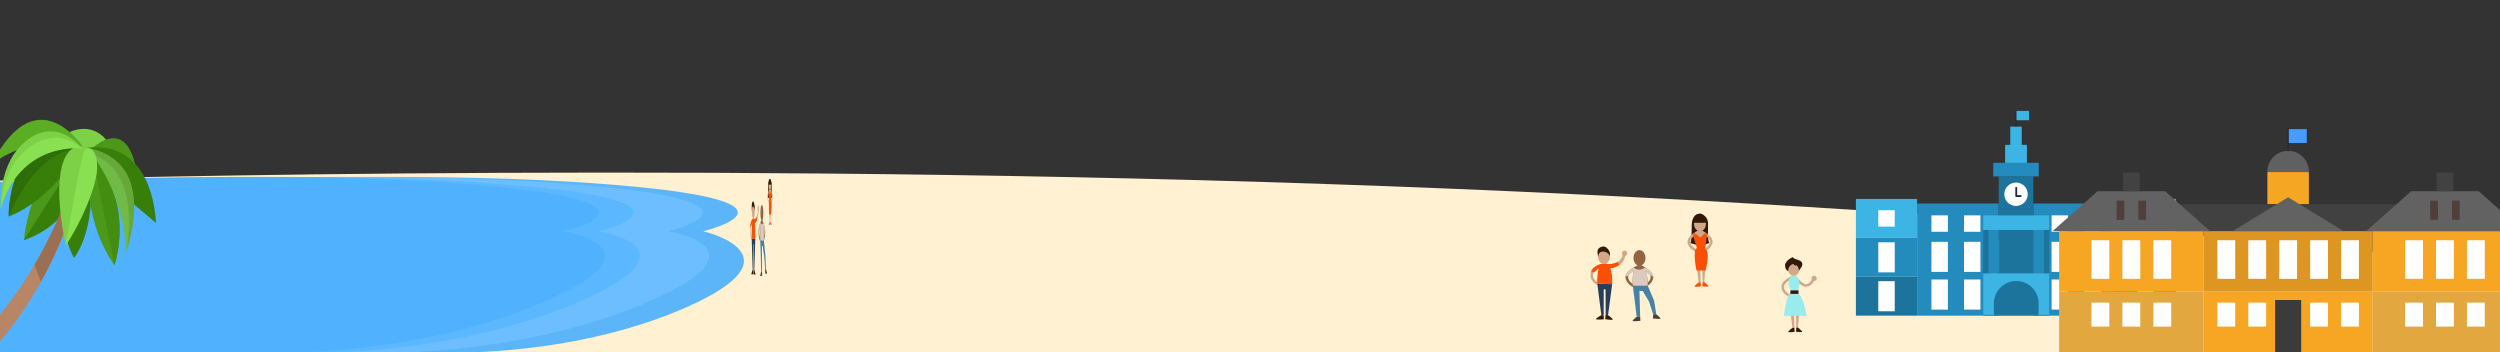 <svg xmlns="http://www.w3.org/2000/svg" xmlns:xlink="http://www.w3.org/1999/xlink" width="1440" height="203" viewBox="0 0 1440 203">
    <rect x="0" y="0" width="1440" height="203" fill="#333333" stroke="none"/>
    <defs>
        <path id="a" d="M.395 14c-.152 0-.264-.019-.264-.073 0-.019.013-.041.042-.069.292-.275.996-.739.996-.739l2.906-6.177c-.103-.346-.407-1.706.26-2.94.025-.046.052-.09.079-.133.02-.031.04-.058.06-.087.008-.013.018-.025.027-.038l.056-.072c.01-.013.022-.025.032-.039.017-.017.034-.037.05-.055l.031-.033c.023-.022.046-.045.07-.066a1.81 1.81 0 0 1 .084-.074l.03-.024a1.58 1.58 0 0 1 .074-.054l.035-.025c.02-.014.04-.026.062-.039a.396.396 0 0 1 .042-.024.768.768 0 0 1 .06-.034c.012-.005.024-.013.036-.019l.079-.037a1.347 1.347 0 0 1 .207-.076l.035-.01c.022-.006.044-.013.067-.018.011-.004.023-.006.034-.009l.073-.015.033-.005c.027-.004.054-.008.081-.014.01 0 .019 0 .028-.002.022-.002.043-.006.065-.007l.029-.002c.027-.002.054-.004.08-.004.01-.002.02-.002.03-.002H6.09c.027 0 .053 0 .079.002l.026.002a.94.94 0 0 1 .076.004l.02.001a.635.635 0 0 1 .084.01h.008c.268.039.479.105.576.139a.488.488 0 0 1 .113.025c-.146-.566 0-1.425.394-2.131.302-.54.673-.826.995-.826.209 0 .397.12.533.369.137.25.204.576.207.924v.043a3.021 3.021 0 0 1-.432 1.539c-.37.586-.868.829-1.247.674.038.131.058.272.063.422.183.756.526 2.353.014 3.123-.414.623-1.11.756-1.574.794l-.797 2.853-1.135 2.07.034.004s.157.385.151.574c-.005.183-1.065-.023-1.065-.023l.46-.614.804-2.129.36-2.276-.415-.272-2.779 4.875-.416.755S.72 14 .395 14zm7.032-7.394c.057-.342.025-.779-.04-1.209a3.832 3.832 0 0 1-.049.148l-.028.08-.013.037c-.01.03-.021.058-.032.086l-.01.028-.044.111a13.632 13.632 0 0 0-.046.111l-.014.036-.035.079-.014.032a3.236 3.236 0 0 1-.048.109l-.05.108c-.005.008-.009.018-.013.027-.013.025-.026.053-.038.08-.006.01-.01.022-.016.031a4.33 4.33 0 0 1-.04.083l-.01.021-.053.103a5.078 5.078 0 0 1-.052.1l-.014.027a2.089 2.089 0 0 0-.053.098c-.016.031-.032.062-.05.091v.003a4.498 4.498 0 0 0-.053.093l-.01.018a3.157 3.157 0 0 1-.04.071c-.005.009-.01.016-.013.024l-.04.069a.08.08 0 0 0-.01.016l-.094.16a.09.09 0 0 1-.01.017l-.035.059-.003.004c.33-.059.702-.197.93-.552a.984.984 0 0 0 .127-.329l.012-.062v-.008zm-3.02-.352c.323-.627 1.013-1.893 1.692-2.621h-.172c-.117.006-.235.02-.352.044l-.01.003a.697.697 0 0 0-.075.019l-.016.003a6.07 6.07 0 0 0-.088.028l-.064.021a.099.099 0 0 1-.02.009l-.061.026a.065.065 0 0 0-.022.009l-.058.03-.021.009-.057.034a2.782 2.782 0 0 0-.075.047l-.019.014-.054.042-.015.012c-.02.015-.038.033-.056.049l-.01.009c-.021.022-.042.041-.061.063-.06.066-.114.139-.159.223l-.227 1.927z"/>
        <path id="c" d="M0 13.345V.907h1.803v12.438H0z"/>
        <path id="e" d="M11.1 5.924c0 .202-.072.38-.202.459-.13.081-.287.047-.412-.071-.382.248-.793.401-1.198.316a3.016 3.016 0 0 1-.38-.098l-.025-.008-.069-.025c-.01-.003-.019-.005-.028-.009a2.087 2.087 0 0 0-.069-.025l-.024-.011a2.824 2.824 0 0 1-.218-.093c-.01-.005-.021-.009-.031-.015a.669.669 0 0 1-.056-.027.263.263 0 0 1-.04-.02l-.05-.025-.043-.024a1.052 1.052 0 0 1-.046-.026l-.05-.029-.037-.022a1.4 1.4 0 0 1-.081-.052L8.01 6.1l-.053-.037-.031-.023a2.823 2.823 0 0 1-.078-.059l-.049-.04-.024-.02a1.643 1.643 0 0 1-.068-.062c-.03-.031-.06-.061-.09-.089l-.007-.008a5.278 5.278 0 0 1-.08-.087c-.368 1.343-1.48 2.82-1.48 2.82l-3.857 4.738.018.004s.24.486.224.713c-.003.055-.073.075-.175.075-.305 0-.897-.181-.897-.181l.491-.683.01.001 2.793-4.435-.23-.177-2.845 4.576-.427.714s-1.094.045-1.094-.128c0-.019.013-.04.043-.065.295-.238 1.157-.588 1.157-.588L4.1 7.185c-.095-.336-.392-1.727.287-2.904.569-.985 1.275-1.166 1.828-1.055.12.028.232.068.335.116l.01.004a.883.883 0 0 1 .053.026c.004.001.007.004.01.006l.052.028h.001c.054.031.103.061.15.092l.011.009.037.026.014.01.033.026.011.009c.037.03.07.059.099.086l.002.002.024.025.005.004.03.009c-.183-.572-.04-1.458.377-2.162.11-.374.387-.923.526-1.118.136-.189.285-.27.436-.27.166 0 .335.1.49.26.353.378.428.822.411 1.495-.015.755-.152 1.112-.424 1.54-.04.076-.083.15-.13.218-.363.531-.84.738-1.215.592a1.5 1.5 0 0 1 .07.284c.23.351.736 1.019 1.376 1.27.108.046.218.083.331.103.319.069.631.014.935-.157.005-.194.078-.375.206-.465l.562.319c.039.103.057.21.057.311zm-6.664.599c.33-.588 1.037-1.778 1.727-2.432-.339-.037-.714-.015-1.022.131a1.094 1.094 0 0 0-.457.408l-.248 1.893z"/>
        <path id="g" d="M.035 9.374c0-.01.01-.025.03-.042.21-.165.741-.434.741-.434l.62-1.427-.075-.025s.508-1.614 1.069-2.363l.034-.085c-.127-.287-.467-1.264-.075-2.014.187-.357.532-.47.88-.46.214-.369.406-.726.461-.832.157-.299.31-.596.494-.832.144-.181.35-.31.562-.31.209 0 .425.125.599.448.206.187.363.874.407 1.31.057.52.003.848-.147 1.145-.087.17-.434.605-.72 1.053.12.47.179.932.017 1.168-.251.363-.81.299-1.16.238-.048.35-.337.915-1.392 1.885l-.047-.017-.857 1.165.016.002s.2.265.23.395c.03.124-.742.014-.742.014l.292-.43.009.001.716-1.26-.218-.075-.739 1.327-.236.45s-.327.046-.555.05H.198c-.095-.002-.163-.014-.163-.045zM4.665 5.4c.071-.11.074-.304.037-.533-.133.249-.214.47-.178.61a2.05 2.05 0 0 0-.464-.258l-.313.35-.004-.003.001.005c.282.054.735.112.92-.171zm-1.766-.625l.117-.508c-.144-.249-.277-.513-.463-.754.081-.025.234-.23.404-.493a.533.533 0 0 0-.318.25c-.27.502-.02 1.27.089 1.53a.286.286 0 0 1 .17-.025z"/>
        <path id="i" d="M0 118.387h184.445V.175H0z"/>
        <path id="k" d="M.2 15.935c0-.02.059-.045.192-.077 1.18-.277 4.046-.745 4.046-.745l4.508-2.402-3.789-.305s6.62-2.765 11.094-3.846c-.519-.47-1.408-1.723 1.006-2.853 2.652-1.239 8.635-1.009 10.393-.874-.548-.376-.507-.912.076-1.459a.289.289 0 0 1 .039-.051l.006.008a1.85 1.85 0 0 1 .124-.105.627.627 0 0 0-.13.097c-.854-.833.899-1.689 2.218-2.224-.004.068-.038.123-.035.19.688-.224 1.58-.305 2.526-.305 1.26 0 2.616.143 3.719.279-.695.914 2.419 1.966 1.522 2.88-.659.666-2.48.648-4.124.764-1.308.377-2.844.531-4.099.426-.057.109-.12.247-.176.402.093.2.033.413-.159.63-.095.79.169 1.677 1.532 1.96 1.341.284 3.119.199 4.451.076.051-.086.172-.168.364-.237.589-.208 1.608-.201 2.28.014.363.117.553.266.561.408v.018c-.006.115-.132.224-.383.306-.572.189-1.593.183-2.278-.014h-.003c-1.672.147-4.013.254-5.938-.126-1.37-.267-1.978-.831-2.197-1.441-.889.366-2.065.725-3.438 1.048l-.142.036.189.043-1.373.569c.228.296.363 1.368-5.224 4.378l-4.262-.342-5.633 2.097.078.001s.633.464.599.702c-.029.23-3.581.034-3.581.034l1.924-.757h.045l4.957-2.207-1.043-.084-5.084 2.291-1.66.777s-1.733.083-2.827.085H.998C.532 16 .2 15.982.2 15.935zM28.633 5.21c.068.029.133.06.19.09l.661.032-.851-.122zm-8.199 2.334c.443-.87 1.69-1.681 3.169-2.195-1.985.034-4.087.223-5.103.685-1.754.805-.965 1.834-.556 2.207.273-.035.53-.058.762-.068l1.402-.627.284.063.042-.065z"/>
        <path id="m" d="M0 12.681V.174h7.304v12.507H0z"/>
        <path id="o" d="M0 43.39h42.345V0H0z"/>
        <path id="q" d="M.167 14.93c0-.018.046-.04.147-.068 1.006-.263 3.557-.691 3.557-.691l2.974-2.272-.36-.041s2.44-2.57 5.129-3.763l.166-.135c-.61-.457-2.244-2.014-.36-3.208.898-.568 2.551-.749 4.219-.732a61.129 61.129 0 0 0 2.219-1.326c.751-.475 1.482-.948 2.37-1.324.693-.29 1.675-.494 2.695-.494 1.004 0 2.044.199 2.876.713.988.298 1.745 1.393 1.955 2.086.274.828.016 1.351-.708 1.824-.417.271-2.08.963-3.453 1.677.571.75.858 1.484.079 1.86-1.203.578-3.887.476-5.563.379-.233.559-1.622 1.458-6.684 3.002l-.228-.027-4.112 1.855.078.004s.955.422 1.099.629c.146.198-3.557.023-3.557.023l1.399-.685.044.001 3.437-2.008-1.044-.118-3.548 2.114-1.135.716s-1.57.073-2.662.079H.95c-.457-.003-.782-.022-.782-.07zM22.388 8.6c.347-.175.357-.484.183-.849-.639.396-1.028.75-.855.972-.733-.191-1.478-.302-2.227-.412l-1.504.559-.021-.006a.023.023 0 0 0 .009.008c1.35.087 3.525.179 4.415-.272zm-8.474-.996l.563-.808c-.693-.397-1.328-.817-2.221-1.202.389-.039 1.122-.365 1.936-.785-.654.071-1.196.198-1.523.399-1.302.799-.095 2.021.423 2.437.278-.042.554-.057.822-.041z"/>
        <path id="s" d="M1.636 14C1.005 14 .54 13.98.54 13.927c0-.019.054-.041.173-.069 1.209-.275 4.123-.739 4.123-.739l12.027-6.177c-.43-.346-1.684-1.706 1.075-2.94.103-.046.213-.09.326-.133.079-.031.162-.058.246-.087l.113-.038.231-.072c.045-.013.091-.025.135-.039.07-.017.138-.037.208-.055l.128-.033c.094-.022.189-.045.285-.066.043-.01.087-.02.132-.027l.215-.047.129-.024c.101-.019.202-.037.304-.054l.145-.025c.084-.014.17-.026.256-.039.057-.009.115-.017.174-.024.082-.012.166-.024.251-.034.049-.005.098-.013.147-.019l.326-.037a10.938 10.938 0 0 1 .385-.036l.136-.013c.112-.01.226-.019.337-.027l.143-.01.277-.018c.047-.004.095-.006.143-.009l.3-.015.137-.005c.111-.004.225-.008.338-.014.037 0 .076 0 .113-.002.091-.002.181-.006.272-.007l.117-.002c.113-.002.224-.004.334-.004.039-.002.08-.002.119-.002H25.199c.111 0 .22 0 .327.002l.11.002a16.027 16.027 0 0 1 .65.013c.032 0 .063 0 .094.002h.034c1.107.039 1.98.105 2.381.139.158.004.316.012.467.025-.601-.566 0-1.425 1.633-2.131 1.248-.54 2.782-.826 4.117-.826.863 0 1.642.12 2.206.369.566.25.844.576.855.924v.043c-.016.525-.634 1.097-1.787 1.539-1.53.586-3.594.829-5.162.674.158.131.241.272.264.422.756.756 2.173 2.353.057 3.123-1.715.623-4.596.756-6.516.794l-3.294 2.853-4.698 2.07.142.004s.647.385.623.574c-.019.183-4.406-.023-4.406-.023l1.899-.614h.003l3.328-2.129 1.491-2.276-1.721-.272L6.8 13.161l-1.724.755S2.978 14 1.636 14zm29.096-7.394c.236-.342.104-.779-.164-1.209h-.002a3.792 3.792 0 0 1-.202.148c-.038.028-.076.053-.116.08l-.055.037c-.043.03-.086.058-.131.086l-.043.028a28.745 28.745 0 0 1-.218.134l-.153.088-.059.036-.143.079a5.707 5.707 0 0 1-.248.133.023.023 0 0 1-.009.008l-.208.108c-.018.008-.035.018-.053.027-.053.025-.106.053-.159.08-.022.01-.041.022-.063.031a8.92 8.92 0 0 1-.17.083l-.041.021-.218.103a11.27 11.27 0 0 1-.214.1l-.057.027c-.055.024-.11.049-.164.075a.936.936 0 0 0-.056.023c-.068.031-.134.062-.203.091l-.006.003-.216.093-.041.018a8.462 8.462 0 0 1-.168.071l-.054.024-.164.069c-.014.004-.026.01-.038.016l-.393.16a.275.275 0 0 1-.043.017l-.144.059a.028.028 0 0 0-.012.004c1.363-.059 2.904-.197 3.85-.552.243-.091.412-.203.523-.329.019-.019.034-.041.05-.062l.005-.008zm-12.498-.352c1.338-.627 4.195-1.893 7.005-2.621h-.716c-.482.006-.971.02-1.454.044l-.04.003c-.104.005-.209.011-.313.019l-.064.003a91.634 91.634 0 0 0-.364.028l-.265.021c-.03.004-.057.007-.086.009l-.252.026a80.555 80.555 0 0 0-.33.039l-.086.009-.237.034a29.201 29.201 0 0 0-.31.047l-.076.014-.227.042-.062.012c-.078.015-.156.033-.231.049-.015.004-.029.005-.043.009-.086.022-.17.041-.25.063a4.386 4.386 0 0 0-.658.223l-.941 1.927z"/>
        <path id="u" d="M0 13.345V.907h7.462v12.438H0z"/>
        <path id="w" d="M45.93 5.924c0 .202-.298.38-.834.459a4.905 4.905 0 0 1-1.707-.071c-1.58.248-3.28.401-4.957.316a47.127 47.127 0 0 1-1.574-.098l-.102-.008-.284-.025c-.039-.003-.078-.005-.115-.009l-.285-.025-.099-.011a38.25 38.25 0 0 1-.904-.093c-.044-.005-.088-.009-.13-.015a8.5 8.5 0 0 1-.23-.027 3.25 3.25 0 0 1-.162-.02l-.21-.025-.18-.024a12.121 12.121 0 0 1-.188-.026l-.21-.029-.152-.022a14.792 14.792 0 0 1-.335-.052l-.124-.019-.219-.037-.129-.023-.201-.036a8.129 8.129 0 0 0-.119-.023l-.204-.04-.098-.02c-.097-.02-.19-.041-.281-.062-.128-.031-.25-.061-.372-.089l-.032-.008a31.239 31.239 0 0 1-.333-.087c-1.521 1.343-6.125 2.82-6.125 2.82L9.079 13.233l.073.004s.994.486.929.713c-.015.055-.304.075-.727.075-1.258 0-3.708-.181-3.708-.181l2.031-.683.043.001 11.556-4.435-.953-.177L6.55 13.126l-1.768.714s-4.524.045-4.524-.128c0-.019.054-.04.176-.065 1.222-.238 4.788-.588 4.788-.588l11.743-5.874c-.394-.336-1.623-1.727 1.187-2.904 2.354-.985 5.275-1.166 7.564-1.055h.004c.494.028.959.068 1.384.116l.039.004.22.026c.016.001.031.004.046.006l.212.028h.005c.221.031.427.061.616.092l.05.009.151.026.058.01.138.026.045.009c.154.03.293.059.409.086l.01.002.098.025.02.004.123.009c-.757-.572-.165-1.458 1.562-2.162.458-.374 1.603-.923 2.178-1.118a5.682 5.682 0 0 1 1.801-.27c.69 0 1.388.1 2.03.26 1.461.378 1.769.822 1.7 1.495-.06.755-.627 1.112-1.756 1.54a5.94 5.94 0 0 1-.54.218c-1.499.531-3.475.738-5.023.592.133.09.228.186.288.284.949.351 3.046 1.019 5.696 1.27.444.046.899.083 1.369.103 1.319.069 2.611.014 3.868-.157.02-.194.323-.375.851-.465l2.329.319c.158.103.233.21.233.311zm-27.574.599c1.368-.588 4.291-1.778 7.148-2.432-1.403-.037-2.958-.015-4.232.131-.765.092-1.428.225-1.89.408l-1.026 1.893z"/>
        <path id="y" d="M42.941.183v43.855H.251V.183h42.69z"/>
    </defs>
    <g fill="none" fill-rule="evenodd">
        <path fill="#FFF1D1" d="M0 104s364.694-11.59 765.23 2.04C1165.769 119.667 1440 153 1440 153v50H0v-99z"/>
        <g transform="translate(437.8 145.042)">
            <mask id="b" fill="#fff">
                <use xlink:href="#a"/>
            </mask>
            <path d="M7.427 6.606l-.001.008-.012.062a.984.984 0 0 1-.127.329c-.228.355-.6.493-.93.552 0-.002.002-.004.003-.004l.034-.059a.09.09 0 0 0 .01-.017l.096-.16a.08.08 0 0 1 .01-.016l.039-.069.013-.024.04-.071.01-.018.052-.093.002-.003c.017-.029.033-.06.049-.091a2.089 2.089 0 0 1 .053-.098l.014-.027a5.078 5.078 0 0 0 .052-.1l.052-.103.01-.021a4.33 4.33 0 0 0 .041-.083c.006-.009.01-.021.016-.031.012-.027.025-.055.038-.08.004-.009.008-.019.013-.027l.05-.108a3.236 3.236 0 0 0 .062-.141l.035-.079.014-.036a13.632 13.632 0 0 1 .046-.111l.044-.111.01-.028.032-.086.013-.037.028-.08a3.832 3.832 0 0 0 .049-.148c.065.43.097.867.04 1.209m-3.02-.352c-.083-.47-.133-1.275.227-1.927.045-.084.099-.157.159-.223l.06-.063.01-.009c.019-.016.038-.034.057-.049l.015-.012.054-.042.019-.014a2.782 2.782 0 0 1 .075-.047l.057-.034c.007-.002.014-.006.02-.009l.06-.03a.065.065 0 0 1 .02-.009l.061-.026a.099.099 0 0 0 .021-.009l.064-.021a6.07 6.07 0 0 1 .088-.028l.016-.003a.697.697 0 0 1 .075-.019l.01-.003c.117-.024.235-.038.351-.044H6.1c-.679.728-1.37 1.994-1.692 2.621M8.994.58c-.347-.634-1.031-.431-1.528.457-.394.706-.54 1.565-.394 2.131a.488.488 0 0 0-.113-.025 3.177 3.177 0 0 0-.576-.139h-.008c-.007-.002-.015-.002-.023-.002a.635.635 0 0 0-.061-.008l-.02-.001a.94.94 0 0 0-.076-.004l-.026-.002c-.026-.002-.052-.002-.08-.002H6.004c-.01 0-.02 0-.029.002-.026 0-.053.002-.08.004l-.029.002c-.022.001-.043.005-.065.007-.01.002-.019.002-.028.002-.027.006-.054.01-.081.014l-.033.005-.073.015c-.011.003-.023.005-.034.009-.023.005-.045.012-.067.018l-.035.01a1.347 1.347 0 0 0-.114.04.762.762 0 0 0-.093.036l-.079.037c-.012.006-.024.014-.036.019a.768.768 0 0 0-.06.034.396.396 0 0 0-.042.024c-.021.013-.042.025-.062.039l-.035.025a1.58 1.58 0 0 0-.074.054l-.03.024a1.81 1.81 0 0 0-.053.047.224.224 0 0 0-.032.027l-.069.066-.03.033-.05.055-.033.039a7.244 7.244 0 0 0-.056.072l-.028.038c-.02.029-.04.056-.059.087a2.208 2.208 0 0 0-.079.133c-.667 1.234-.363 2.594-.26 2.94L1.17 13.119s-.704.464-.996.739c-.294.281 1.054.058 1.054.058l.416-.755 2.779-4.875.415.272-.36 2.276-.804 2.129-.46.614s1.06.206 1.065.023c.006-.189-.15-.574-.15-.574l-.035-.004 1.135-2.07.797-2.853c.464-.038 1.16-.171 1.574-.794.512-.77.17-2.367-.014-3.123a1.735 1.735 0 0 0-.063-.422c.379.155.877-.088 1.247-.674.472-.748.573-1.869.225-2.506" mask="url(#b)"/>
        </g>
        <path fill="#936444" d="M439.14 127l-.148 1.354c.387.715 1.395 3.06 1.407 5.28.014 2.657-.886 4.457-.895 4.474l.155 1.342c.046-.09 1.12-2.228 1.1-5.849-.018-3.549-1.456-6.3-1.62-6.602M438.85 118.059c-.46 0-.834 2.024-.834 4.52 0 2.499.373 4.524.835 4.524.46 0 .834-2.025.834-4.523 0-2.497-.374-4.521-.834-4.521"/>
        <path fill="#936444" d="M438.867 126.607c-1.216-.05-.945 11.89-.945 11.89h2.072s.09-11.837-1.127-11.89"/>
        <path fill="#4781A5" d="M439.994 138.496h-2.072l.541 17.964h.482l-.103-14.852h.464l.889 6.221.573 7.428.43.14-.308-8.132z"/>
        <path fill="#936444" d="M438.675 128.355l-.148-1.355c-.164.3-1.601 3.052-1.62 6.6-.02 3.622 1.055 5.76 1.1 5.85l.156-1.341c-.01-.018-.91-1.817-.895-4.475.012-2.22 1.02-4.564 1.407-5.28"/>
        <path fill="#4C423C" d="M438.463 156.46s-.43 1.414-.567 2.191c-.138.778 1.083.142 1.083.142l-.034-2.333h-.482zM441.223 155.115h-.467l-.032 2.334s1.182.638 1.049-.142c-.133-.777-.55-2.192-.55-2.192"/>
        <path fill="#DBCBBF" d="M439.627 128.055c-.22.804-.507 1.257-.802 1.257-.293 0-.577-.444-.796-1.233-.45 1.11-1.046 2.97-1.115 5.167.122-.17.25-.256.384-.26.102-1.195.445-2.377.78-3.276-.275 3.523-.156 8.786-.156 8.786h2.072s.037-4.86-.257-8.366c.252.739.487 1.619.597 2.52.15.13.293.376.422.724-.051-2.27-.668-4.19-1.129-5.32"/>
        <g transform="translate(432 125.042)">
            <mask id="d" fill="#fff">
                <use xlink:href="#c"/>
            </mask>
            <path fill="#D1A988" d="M1.803 2.288L1.666.908C1.309 1.047.044 2.665 0 7.333c-.033 3.636 1.01 5.915 1.055 6.011l.165-1.328C1.21 12 .327 10.08.36 7.412c.028-2.228 1.05-4.455 1.442-5.125" mask="url(#d)"/>
        </g>
        <path fill="#D1A988" d="M436.027 124.2c-.71 2.563-1.82 1.835-1.83 1.827l-.066 2.335c.028.02.389.26.847.027.404-.206.937-1.198 1.33-2.61.358-1.294.538-3.513.633-5.758l-.375.192c-.09 1.678-.27 3.016-.539 3.987"/>
        <path fill="#D1A988" d="M436.87 118.367c-.192-.203-.39.345-.444 1.226-.054.88.058 1.76.25 1.965.192.205.39-.343.445-1.225.053-.88-.059-1.76-.25-1.966"/>
        <path fill="#263E59" d="M433.54 155.54l.327.041.005-14.924.258.032.01 14.997.326.183.579-18.192-2.067-.258z"/>
        <path fill="#331A08" d="M433.54 155.54s-.593 1.348-.736 2.111c-.143.764 1.08.278 1.08.278l-.017-2.348-.326-.04zM434.492 155.588l-.362-.045-.05 2.338s1.175.788 1.047-.01c-.127-.798-.635-2.283-.635-2.283"/>
        <path fill="#F95006" d="M436.088 126.486l-.306-1.56c-.506 1.23-1.112 1.254-1.407 1.175-.105-.297-.227-.477-.367-.501-.135-.022-.253.109-.356.358-.31.142-1.213 1.295-1.536 4.316.142.102.281.307.411.619.162-.848.419-1.637.671-2.273-.3 3.502-.22 8.8-.22 8.8l2.067.257s.083-5.641-.262-9.213a.968.968 0 0 0 .195-.074c.332-.17.752-.872 1.11-1.904"/>
        <path fill="#D1A988" d="M433.95 117.001c-.459-.058-.846 1.93-.864 4.437-.019 2.507.339 4.586.799 4.644.46.057.846-1.929.865-4.436.018-2.508-.34-4.587-.8-4.645"/>
        <path fill="#331A08" d="M433.117 121.871l.052.11a1.165 1.165 0 0 1-.051-.16l-.001.05M433.596 116.149c-.298.34-.546 1.113-.584 2.405-.02.717.013 2.559.105 3.267-.024-4.444 1.45-3.237 1.623-.05.016-1.972-.002-3.047-.334-4.506-.243-1.072-.453-1.524-.81-1.116"/>
        <g transform="translate(507.883 133)">
            <mask id="f" fill="#fff">
                <use xlink:href="#e"/>
            </mask>
            <path d="M4.436 6.523c-.078-.475-.12-1.281.248-1.893.112-.183.272-.316.457-.408.308-.146.683-.168 1.022-.131-.69.654-1.396 1.844-1.727 2.432m6.607-.91c-.112-.313-.364-.456-.562-.319-.128.09-.201.271-.206.465a1.297 1.297 0 0 1-.935.157 1.504 1.504 0 0 1-.33-.103c-.641-.251-1.148-.919-1.377-1.27a1.5 1.5 0 0 0-.07-.284c.374.146.852-.061 1.214-.592.048-.068.09-.142.13-.218.273-.428.41-.785.425-1.54.017-.673-.058-1.117-.41-1.495-.296-.306-.641-.387-.927.01a4.977 4.977 0 0 0-.526 1.118c-.417.704-.56 1.59-.378 2.162l-.03-.009c0-.002-.003-.003-.004-.004a2.084 2.084 0 0 0-.024-.025l-.002-.002a1.517 1.517 0 0 0-.099-.086l-.01-.009-.034-.026-.014-.01a1.253 1.253 0 0 1-.037-.026l-.012-.009a2.51 2.51 0 0 0-.149-.092l-.052-.028c-.004-.002-.007-.005-.011-.006a.883.883 0 0 0-.053-.026l-.01-.004a1.719 1.719 0 0 0-.334-.116h-.001c-.553-.111-1.26.07-1.828 1.055-.68 1.177-.382 2.568-.287 2.904l-2.838 5.874s-.862.35-1.157.588c-.297.248 1.05.193 1.05.193l.428-.714L4.428 8.55l.23.177-2.792 4.435-.01-.001-.492.683s1.058.324 1.072.106c.016-.227-.224-.713-.224-.713l-.018-.004L6.05 8.495s1.113-1.477 1.48-2.82l.08.087.009.008.09.089c.021.021.044.042.067.062l.024.02.05.04.028.023.049.036.03.023.054.037.03.019a1.4 1.4 0 0 0 .08.052l.037.022.051.029.046.026.043.024.05.025a.263.263 0 0 0 .04.02c.018.01.037.019.056.027.01.006.02.01.031.015.071.034.144.065.218.093l.024.011.07.025c.008.004.018.006.027.009l.069.025.024.008c.127.041.255.075.38.098.406.085.817-.068 1.199-.316.125.118.281.152.412.071.195-.118.26-.462.145-.77" mask="url(#f)"/>
        </g>
        <g>
            <g transform="translate(442.833 120.084)">
                <mask id="h" fill="#fff">
                    <use xlink:href="#g"/>
                </mask>
                <path d="M4.664 5.4c-.185.283-.638.225-.92.17a.015.015 0 0 1-.002-.004l.005.004.313-.351c.156.069.311.138.464.258-.036-.14.045-.361.178-.61.037.23.034.423-.038.533zM2.9 4.775a.286.286 0 0 0-.171.025c-.108-.26-.36-1.028-.089-1.53a.533.533 0 0 1 .318-.25c-.17.263-.323.468-.404.493.186.241.319.505.463.754l-.117.508zM5.375.998C5.025.348 4.5.5 4.215.86c-.186.236-.338.533-.495.832-.055.106-.247.463-.462.832-.347-.01-.692.103-.879.46-.392.75-.052 1.727.075 2.014l-.034.085c-.56.749-1.069 2.363-1.069 2.363l.075.025-.62 1.427s-.531.269-.74.434c-.211.17.738.037.738.037l.236-.45.74-1.327.217.074-.716 1.261h-.01l-.29.43s.77.11.74-.015c-.03-.13-.229-.395-.229-.395l-.016-.002.857-1.165.047.017c1.055-.97 1.344-1.534 1.393-1.885.349.06.908.125 1.159-.238.162-.236.102-.697-.017-1.168.286-.448.633-.883.72-1.053.15-.297.204-.626.147-1.145-.044-.436-.201-1.123-.407-1.31z" mask="url(#h)"/>
            </g>
            <path fill="#331A08" d="M444.467 106.41c-.03-1.001-.128-1.75-.366-2.46-.192-.577-.545-1.177-.742-.864-.457.024-.75 1.62-.815 2.856-.042.793-.04 1.6-.04 2.416 0 .652-.013 4.83-.163 5.367.468.193.815.929 1.31.876.382-.04.636-.758.989-.93-.289-.766-.142-6.185-.173-7.26"/>
            <path fill="#D1A988" d="M443.498 103.768c-.397 0-.72 1.272-.72 2.84 0 1.568.323 2.839.72 2.839.397 0 .72-1.271.72-2.84 0-1.567-.323-2.839-.72-2.839"/>
            <path fill="#D1A988" d="M444.039 114.336c.29-2.597.129-5.18-.526-5.2-.694-.02-.853 2.869-.364 5.2.202.962-.274 2.265-.274 2.265h1.43s-.405-1.018-.266-2.265M443.342 127.88h.238l-.09-9.325h.223l.104 9.37.192.089.296-11.413h-1.43z"/>
            <path fill="#D1A988" d="M443.524 109.833l-.127-.85c-.141.189-1.38 1.916-1.397 4.144-.017 2.274.91 3.617.95 3.673l.133-.842c-.008-.012-.784-1.141-.771-2.81.01-1.394.879-2.866 1.212-3.315"/>
            <path fill="#D1A988" d="M443.614 108.982l-.128.85c.334.45 1.203 1.922 1.213 3.316.012 1.67-.763 2.799-.771 2.81l.134.842c.04-.056.965-1.398.948-3.673-.016-2.228-1.255-3.955-1.396-4.145"/>
            <path fill="#F95006" d="M443.342 127.88s-.37.888-.489 1.376c-.119.49.756.09.756.09l-.03-1.466h-.237zM444.03 127.836h-.223l-.03 1.465s.843.4.728-.089c-.115-.488-.475-1.376-.475-1.376M444.024 115.468h-.882c-.601.866-.057 8.127-.057 8.127h1.09c.638-7.86-.151-8.127-.151-8.127"/>
            <path fill="#F95006" d="M443.55 111.673l-.623-1.467h-.267l.044 1.2.438 4.196h.986l.178-4.063.022-1.333h-.311z"/>
            <path fill="#331A08" d="M443.55 103.345c-.239-.151-.527.274-.618 1-.044.347-.265 1.297-.381 1.997h1.752c-.018-.511-.061-1-.125-1.349-.133-.724-.352-1.47-.628-1.648"/>
        </g>
        <g>
            <path fill="#3CB5E4" d="M1161.222 69.259h7.5v-5.383h-7.5z"/>
            <path fill="#248BBD" d="M1104.258 181.825h47.01v-64.599h-47.01z"/>
            <path fill="#FFF" d="M1112.501 133.507h9.473v-9.453h-9.473zM1112.501 156.616h9.473v-17.331h-9.473zM1112.501 178.324h9.473v-17.331h-9.473z"/>
            <path fill="#3CB5E4" d="M1069 137.009h35.258V114.6H1069z"/>
            <path fill="#248BBD" d="M1069 159.417h35.258v-22.408H1069z"/>
            <path fill="#1C749C" d="M1069 181.825h35.258v-22.408H1069z"/>
            <path fill="#FFF" d="M1081.893 130.531h9.472v-9.453h-9.472zM1081.893 156.879h9.472v-17.332h-9.472zM1081.893 179.287h9.472v-17.332h-9.472zM1131.27 133.507h9.473v-9.453h-9.472zM1131.27 156.616h9.473v-17.331h-9.472zM1131.27 178.324h9.473v-17.331h-9.472z"/>
            <path fill="#248BBD" d="M1171.177 181.825h47.01v-64.599h-47.01z"/>
            <path fill="#1C749C" d="M1142.322 181.825h38.064v-49.368h-38.064z"/>
            <path fill="#248BBD" d="M1145.391 181.825h6.14v-49.368h-6.14zM1171.177 181.825h6.139v-49.368h-6.14z"/>
            <path fill="#FFF" d="M1200.47 133.507h9.473v-9.453h-9.473zM1200.47 156.616h9.473v-17.331h-9.473zM1200.47 178.324h9.473v-17.331h-9.473z"/>
            <path fill="#3CB5E4" d="M1218.187 137.009h35.258V114.6h-35.258z"/>
            <path fill="#248BBD" d="M1218.187 159.417h35.258v-22.408h-35.258z"/>
            <path fill="#1C749C" d="M1218.187 181.825h35.258v-22.408h-35.258z"/>
            <path fill="#FFF" d="M1231.08 130.531h9.472v-9.453h-9.472zM1231.08 156.879h9.472v-17.332h-9.472zM1231.08 179.287h9.472v-17.332h-9.472zM1181.702 133.507h9.472v-9.453h-9.472zM1181.702 156.616h9.472v-17.331h-9.472zM1181.702 178.324h9.472v-17.331h-9.472z"/>
            <path fill="#1C749C" d="M1151.268 138.059h19.91v-36.413h-19.91z"/>
            <path fill="#3CB5E4" d="M1154.952 96.394h12.542V83.44h-12.542z"/>
            <path fill="#3CB5E4" d="M1157.933 85.89h6.579V72.936h-6.579z"/>
            <path fill="#248BBD" d="M1148.11 101.646h26.224v-7.878h-26.223z"/>
            <g transform="translate(1069 63.439)">
                <path fill="#FFF" d="M98.976 48.449c0 3.722-3.024 6.739-6.754 6.739-3.73 0-6.753-3.017-6.753-6.74 0-3.722 3.024-6.74 6.753-6.74 3.73 0 6.754 3.018 6.754 6.74z"/>
                <path fill="#1F2B38" d="M94.897 50.024h-2.542a.526.526 0 0 1-.527-.525v-4.727a.526.526 0 0 1 1.053 0v4.202h2.016a.525.525 0 1 1 0 1.05M92.223 9.76a.263.263 0 0 1-.263-.263V.437a.263.263 0 0 1 .526 0v9.06a.263.263 0 0 1-.263.263"/>
                <mask id="j" fill="#fff">
                    <use xlink:href="#i"/>
                </mask>
                <path fill="#3CB5E4" d="M73.322 69.019h38.064v-8.403H73.322zM73.322 118.387h38.064V94.053H73.322z" mask="url(#j)"/>
                <path fill="#1C749C" d="M105.247 118.387H79.46v-7.09c0-7.107 5.772-12.867 12.893-12.867 7.12 0 12.893 5.76 12.893 12.866v7.09z" mask="url(#j)"/>
            </g>
        </g>
        <g>
            <path fill="#479CFF" d="M1317.965 82.374h10.725v-8h-10.725z"/>
            <path fill="#606060" d="M1329.913 98.789c0-6.576-5.35-11.907-11.949-11.907s-11.949 5.33-11.949 11.907v.336h23.898v-.336z"/>
            <path fill="#F5A623" d="M1306.016 117.624h23.897v-18.5h-23.897z"/>
            <path fill="#1F2B38" d="M1317.965 87.258a.377.377 0 0 1-.377-.376V74.374a.377.377 0 0 1 .754 0v12.508c0 .208-.17.376-.377.376"/>
            <path fill="#414141" d="M1250.666 133.124h134.597v-15.5h-134.597z"/>
            <path fill="#DD9622" d="M1269.231 168h97.467v-34.875h-97.467z"/>
            <path fill="#F6A623" d="M1186.064 168h83.167v-34.875h-83.167zM1366.698 168h83.167v-34.875h-83.167z"/>
            <path fill="#E2A73F" d="M1186.063 202.875h83.167V168h-83.167z"/>
            <path fill="#F6A623" d="M1269.231 202.875h97.467V168h-97.467z"/>
            <path fill="#E2A73F" d="M1366.698 202.874h83.167V168h-83.167z"/>
            <path fill="#FFF" d="M1277.196 160.625h10.287v-22.25h-10.287zM1295.009 160.625h10.285v-22.25h-10.285zM1312.822 160.625h10.286v-22.25h-10.286zM1330.634 160.625h10.286v-22.25h-10.286zM1348.446 160.625h10.286v-22.25h-10.286zM1277.196 188.125h10.287v-13.813h-10.287zM1295.009 188.125h10.285v-13.813h-10.285z"/>
            <path fill="#3B3B3B" d="M1310.45 202.875h15.028v-30.062h-15.029z"/>
            <path fill="#FFF" d="M1330.634 188.125h10.286v-13.813h-10.286zM1348.446 188.125h10.286v-13.813h-10.286zM1204.692 160.625h10.286v-22.25h-10.286zM1222.504 160.625h10.286v-22.25h-10.286zM1240.316 160.625h10.286v-22.25h-10.286zM1204.692 188.125h10.286v-13.813h-10.286zM1222.504 188.125h10.286v-13.813h-10.286zM1240.316 188.125h10.286v-13.813h-10.286zM1385.326 160.625h10.286v-22.25h-10.286zM1403.139 160.625h10.286v-22.25h-10.286zM1420.952 160.625h10.286v-22.25h-10.286zM1385.326 188.125h10.286v-13.813h-10.286zM1403.139 188.125h10.286v-13.813h-10.286zM1420.952 188.125h10.286v-13.813h-10.286z"/>
            <path fill="#626262" d="M1247.072 110.125h-38.85l-25.923 23h90.694z"/>
            <path fill="#4F3E39" d="M1219.165 126.625h4.452v-11h-4.452zM1231.678 126.625h4.452v-11h-4.452z"/>
            <path fill="#424242" d="M1222.832 110.124h9.63v-10.75h-9.63z"/>
            <path fill="#626262" d="M1427.707 110.125h-38.85l-25.923 23h90.694z"/>
            <path fill="#4F3E39" d="M1399.8 126.625h4.452v-11h-4.452zM1412.312 126.625h4.453v-11h-4.453z"/>
            <path fill="#424242" d="M1403.467 110.124h9.63v-10.75h-9.63z"/>
            <path fill="#626262" d="M1317.965 113.624l-31.925 19.501h63.848z"/>
        </g>
        <g transform="translate(1026 148)">
            <g transform="translate(4 27.39)">
                <mask id="l" fill="#fff">
                    <use xlink:href="#k"/>
                </mask>
                <path d="M28.633 5.21c.261.058.548.098.851.122l-.661-.032a2.623 2.623 0 0 0-.19-.09m-8.199 2.334c-.011.022-.027.044-.042.065l-.284-.063-1.402.627c-.232.01-.489.033-.762.068-.409-.373-1.198-1.402.556-2.207 1.016-.462 3.118-.651 5.103-.685-1.479.514-2.726 1.325-3.169 2.195m17.35.634c-.672-.215-1.691-.222-2.28-.014-.192.069-.313.151-.364.237-1.332.123-3.11.208-4.451-.076-1.363-.283-1.627-1.17-1.532-1.96.192-.217.252-.43.159-.63.056-.155.119-.293.176-.402 1.255.105 2.791-.049 4.099-.426 1.644-.116 3.465-.098 4.124-.764.897-.914-2.217-1.966-1.522-2.88-1.932-.239-4.643-.497-6.245.026-.003-.067.031-.122.035-.19-1.319.535-3.072 1.391-2.218 2.224a.627.627 0 0 1 .13-.097 1.85 1.85 0 0 0-.124.105l-.006-.008a.289.289 0 0 0-.039.051c-.583.547-.624 1.083-.076 1.459-1.758-.135-7.741-.365-10.393.874-2.414 1.13-1.525 2.383-1.006 2.853-4.474 1.081-11.094 3.846-11.094 3.846l3.789.305-4.508 2.402s-2.866.468-4.046.745c-1.186.282 3.506.057 3.506.057l1.66-.777 5.084-2.291 1.043.084-4.957 2.207h-.045l-1.924.757s3.552.196 3.581-.034c.034-.238-.599-.702-.599-.702l-.078-.001 5.633-2.097 4.262.342c5.587-3.01 5.452-4.082 5.224-4.378l1.373-.569-.189-.043.142-.036c1.373-.323 2.549-.682 3.438-1.048.219.61.827 1.174 2.197 1.441 1.925.38 4.266.273 5.938.126h.003c.685.197 1.706.203 2.278.014.574-.188.494-.516-.178-.732" mask="url(#l)"/>
            </g>
            <g transform="translate(0 10.39)">
                <mask id="n" fill="#fff">
                    <use xlink:href="#m"/>
                </mask>
                <path fill="#D1A988" d="M7.304 1.535L6.693.175C6.017.476.08 3.24 0 6.805c-.08 3.637 4.358 5.786 4.547 5.875l.64-1.347C5.15 11.316 1.433 9.51 1.493 6.84c.049-2.232 4.21-4.585 5.81-5.304" mask="url(#n)"/>
            </g>
            <path fill="#D1A988" d="M18.897 10.89a1.493 1.493 0 0 0-1.293 2.234c-.654 1.105-1.704 2.356-3.161 2.515-2.22.24-5.094-3.58-6.015-5.071l-1.27.782c.388.632 3.9 6.158 7.447 5.77 2.072-.223 3.465-1.855 4.29-3.247h.002a1.492 1.492 0 1 0 0-2.983"/>
            <path fill="#98ECED" d="M9.769 19.13c1.385-4.155.617-8.286-2.522-8.318-3.322-.035-4.085 4.589-1.74 8.318.967 1.54-1.315 3.623-1.315 3.623h6.852s-1.94-1.63-1.275-3.623"/>
            <path fill="#D1A988" d="M6.43 40.797h1.137L7.14 25.879h1.066l.496 14.988.924.143 1.418-18.257H4.192z"/>
            <path fill="#331A08" d="M6.43 40.797s-1.776 1.42-2.345 2.202c-.568.78 3.623.143 3.623.143l-.141-2.345H6.43zM9.728 40.726H8.654l-.137 2.344s4.032.639 3.482-.142c-.55-.781-2.271-2.202-2.271-2.202"/>
            <path fill="#98ECED" d="M9.696 20.942H5.47c-2.878 1.385-3.892 13-3.892 13h13.1c-2.245-12.112-4.98-13-4.98-13"/>
            <path fill="#D1A988" d="M7.176 1.797c-1.903 0-3.446 2.035-3.446 4.543 0 2.509 1.543 4.543 3.446 4.543 1.902 0 3.445-2.034 3.445-4.543 0-2.508-1.543-4.543-3.445-4.543"/>
            <mask id="p" fill="#fff">
                <use xlink:href="#o"/>
            </mask>
            <path fill="#331A08" d="M5.257 21.261h4.689v-1.989H5.257zM4.028 8.22a.698.698 0 0 0 .163.255l-.142-.243-.02-.011" mask="url(#p)"/>
            <path fill="#331A08" d="M6.61 0C5 .918 2.815 2.241 2.49 3.938c-.103-.097-.159-.193-.259-.294-.123 1.531-.072 3.772 1.797 4.577-.338-.83.457-2.567 1.193-3.244 1.227-1.128 1.931-1.146 2.772.17.126-.155.363-.259.488-.426 1.144.42 1.848 2.191 1.67 3.231.871-1.47 2.568-2.761 1.823-4.56C11.107 1.297 7.518 1.795 6.61 0" mask="url(#p)"/>
        </g>
        <g>
            <g transform="translate(976 150.208)">
                <mask id="r" fill="#fff">
                    <use xlink:href="#q"/>
                </mask>
                <path d="M22.388 8.6c-.89.451-3.065.359-4.415.272a.023.023 0 0 1-.009-.008l.021.006 1.504-.559c.749.11 1.494.221 2.227.412-.173-.222.216-.576.855-.972.174.365.164.674-.183.849zm-8.474-.996a3.942 3.942 0 0 0-.822.041c-.518-.416-1.725-1.638-.423-2.437.327-.201.869-.328 1.523-.399-.814.42-1.547.746-1.936.785.893.385 1.528.805 2.221 1.202l-.563.808zm11.885-6.015C24.122.553 21.603.796 20.228 1.37c-.888.376-1.619.849-2.37 1.324-.267.17-1.186.738-2.219 1.326-1.668-.017-3.321.164-4.219.732-1.884 1.194-.25 2.751.36 3.208l-.166.135c-2.689 1.193-5.129 3.763-5.129 3.763l.36.041-2.974 2.272s-2.551.428-3.557.691c-1.012.272 3.544.059 3.544.059l1.135-.716 3.548-2.114 1.044.118-3.437 2.008-.044-.001-1.399.685s3.703.175 3.557-.023c-.144-.207-1.099-.629-1.099-.629l-.078-.004 4.112-1.855.228.027c5.062-1.544 6.451-2.443 6.684-3.002 1.676.097 4.36.199 5.563-.379.779-.376.492-1.11-.079-1.86 1.373-.714 3.036-1.406 3.453-1.677.724-.473.982-.996.708-1.824-.21-.693-.967-1.788-1.955-2.086z" mask="url(#r)"/>
            </g>
            <path fill="#331A08" d="M983.84 128.431c-.14-1.595-.615-2.787-1.755-3.919-.924-.918-2.615-1.874-3.562-1.375-2.194.038-3.6 2.58-3.912 4.548-.202 1.264-.19 2.55-.19 3.848 0 1.04-.065 7.693-.782 8.548 2.244.307 3.912 1.48 6.289 1.395 1.832-.065 3.048-1.207 4.742-1.482-1.384-1.219-.681-9.85-.83-11.563"/>
            <path fill="#D1A988" d="M979.19 124.223c-1.907 0-3.452 2.025-3.452 4.522 0 2.498 1.545 4.522 3.452 4.522 1.906 0 3.452-2.024 3.452-4.522 0-2.497-1.546-4.522-3.452-4.522"/>
            <path fill="#D1A988" d="M981.787 141.054c1.39-4.137.62-8.25-2.526-8.28-3.328-.035-4.092 4.567-1.744 8.28.97 1.532-1.317 3.607-1.317 3.607h6.865s-1.943-1.622-1.278-3.607"/>
            <path fill="#D1A988" d="M978.443 162.624h1.14l-.427-14.852h1.066l.499 14.922.925.142 1.42-18.175H976.2z"/>
            <path fill="#D1A988" d="M979.317 133.882l-.61-1.355c-.679.302-6.627 3.052-6.706 6.601-.08 3.622 4.365 5.76 4.555 5.85l.642-1.34c-.037-.02-3.763-1.819-3.703-4.477.05-2.22 4.22-4.564 5.822-5.279"/>
            <path fill="#D1A988" d="M979.745 132.527l-.61 1.355c1.601.715 5.772 3.059 5.821 5.28.06 2.658-3.665 4.457-3.703 4.475l.642 1.34c.19-.09 4.636-2.226 4.555-5.848-.079-3.55-6.026-6.3-6.705-6.602"/>
            <path fill="#F95006" d="M978.443 162.624s-1.78 1.414-2.349 2.191c-.57.78 3.63.143 3.63.143l-.142-2.334h-1.139zM981.746 162.554h-1.075l-.138 2.332s4.041.637 3.49-.14c-.552-.778-2.277-2.192-2.277-2.192M981.715 142.857h-4.234c-2.885 1.379-.271 12.943-.271 12.943h5.228c3.062-12.52-.723-12.943-.723-12.943"/>
            <path fill="#F95006" d="M979.44 136.812l-2.99-2.335h-1.281l.213 1.909 2.099 6.684h4.734l.855-6.471.106-2.122h-1.495z"/>
            <path fill="#331A08" d="M979.44 123.55c-1.146-.242-2.527.436-2.967 1.592-.21.553-1.27 2.066-1.83 3.181h8.41c-.083-.815-.293-1.593-.6-2.149-.637-1.153-1.69-2.342-3.013-2.624"/>
        </g>
        <g>
            <g transform="translate(940 171.042)">
                <mask id="t" fill="#fff">
                    <use xlink:href="#s"/>
                </mask>
                <path d="M30.732 6.606a.022.022 0 0 1-.005.008c-.016.021-.031.043-.05.062-.111.126-.28.238-.523.329-.946.355-2.487.493-3.85.552a.028.028 0 0 1 .012-.004l.144-.059a.275.275 0 0 0 .043-.017l.393-.16c.012-.006.024-.012.038-.016l.164-.069.054-.024.168-.071.041-.018.216-.093.006-.003c.069-.029.135-.06.203-.091a.936.936 0 0 1 .056-.023c.054-.026.109-.051.164-.075l.057-.027a11.27 11.27 0 0 0 .214-.1l.218-.103.041-.021a8.92 8.92 0 0 0 .17-.083c.022-.009.041-.021.063-.031.053-.027.106-.055.159-.08.018-.009.035-.019.053-.027l.208-.108a.023.023 0 0 0 .009-.008 5.707 5.707 0 0 0 .248-.133l.143-.079.059-.036a20.828 20.828 0 0 1 .19-.111l.181-.111.043-.028c.045-.028.088-.056.131-.086l.055-.037c.04-.027.078-.052.116-.08a3.792 3.792 0 0 0 .202-.148h.002c.268.43.4.867.164 1.209m-12.498-.352c-.342-.47-.549-1.275.941-1.927.187-.084.41-.157.658-.223.08-.022.164-.041.25-.063.014-.004.028-.005.043-.009.075-.016.153-.034.231-.049l.062-.012.227-.042.076-.014a29.201 29.201 0 0 1 .31-.047l.237-.034.086-.009a80.555 80.555 0 0 1 .33-.039l.252-.026c.029-.002.056-.005.086-.009l.265-.021.08-.007.284-.021.064-.003c.104-.008.209-.014.313-.019l.04-.003c.483-.024.972-.038 1.454-.044h.716c-2.81.728-5.667 1.994-7.005 2.621M37.218.58c-1.436-.634-4.268-.431-6.323.457-1.633.706-2.234 1.565-1.633 2.131a7.789 7.789 0 0 0-.467-.025c-.401-.034-1.274-.1-2.381-.139h-.034c-.031-.002-.062-.002-.094-.002-.084-.004-.17-.006-.256-.008l-.08-.001a16.027 16.027 0 0 0-.314-.004l-.11-.002c-.107-.002-.216-.002-.327-.002H24.841c-.039 0-.08 0-.119.002-.11 0-.221.002-.334.004l-.117.002c-.091.001-.181.005-.272.007-.037.002-.076.002-.113.002-.113.006-.227.01-.338.014l-.137.005-.3.015c-.048.003-.096.005-.143.009l-.277.018-.143.01a19.908 19.908 0 0 0-.473.04 10.938 10.938 0 0 0-.385.036l-.326.037c-.049.006-.098.014-.147.019-.085.01-.169.022-.251.034a4.562 4.562 0 0 0-.174.024c-.086.013-.172.025-.256.039l-.145.025c-.102.017-.203.035-.304.054l-.129.024-.215.047a1.812 1.812 0 0 0-.132.027c-.096.021-.191.044-.285.066l-.128.033c-.07.018-.138.038-.208.055-.044.014-.09.026-.135.039a32.79 32.79 0 0 0-.231.072l-.113.038c-.084.029-.167.056-.246.087a6.303 6.303 0 0 0-.326.133c-2.759 1.234-1.505 2.594-1.075 2.94L4.837 13.119s-2.914.464-4.123.739c-1.213.281 4.362.058 4.362.058l1.724-.755 11.496-4.875 1.721.272-1.491 2.276-3.328 2.129h-.003l-1.899.614s4.387.206 4.406.023c.024-.189-.623-.574-.623-.574l-.142-.004 4.698-2.07 3.294-2.853c1.92-.038 4.801-.171 6.516-.794 2.116-.77.699-2.367-.057-3.123-.023-.15-.106-.291-.264-.422 1.568.155 3.632-.088 5.162-.674 1.952-.748 2.37-1.869.932-2.506" mask="url(#t)"/>
            </g>
            <path fill="#936444" d="M945.542 153l-.61 1.354c1.6.715 5.771 3.06 5.821 5.28.06 2.657-3.666 4.457-3.703 4.474l.642 1.342c.19-.09 4.636-2.228 4.555-5.849-.079-3.549-6.027-6.3-6.705-6.602M944.347 144.059c-1.908 0-3.453 2.024-3.453 4.52 0 2.499 1.545 4.524 3.453 4.524 1.906 0 3.452-2.025 3.452-4.523 0-2.497-1.546-4.521-3.452-4.521"/>
            <path fill="#936444" d="M944.417 152.607c-5.034-.05-3.914 11.89-3.914 11.89h8.574s.373-11.837-4.66-11.89"/>
            <path fill="#4781A5" d="M949.077 164.496h-8.574l2.241 17.964h1.993l-.426-14.852h1.922l3.676 6.221 2.374 7.428 1.78.14-1.276-8.132z"/>
            <path fill="#936444" d="M943.62 154.355l-.61-1.355c-.679.3-6.628 3.052-6.707 6.6-.08 3.622 4.366 5.76 4.554 5.85l.644-1.341c-.039-.018-3.764-1.817-3.703-4.475.05-2.22 4.218-4.564 5.821-5.28"/>
            <path fill="#4C423C" d="M942.744 182.46s-1.778 1.414-2.349 2.191c-.569.778 4.485.142 4.485.142l-.143-2.333h-1.993zM954.164 181.115h-1.93l-.137 2.334s4.894.638 4.342-.142c-.55-.777-2.275-2.192-2.275-2.192"/>
            <path fill="#DBCBBF" d="M947.562 154.055a5.04 5.04 0 0 1-3.322 1.257 5.033 5.033 0 0 1-3.293-1.233c-1.865 1.11-4.326 2.97-4.614 5.167a5.073 5.073 0 0 1 1.589-.26c.42-1.195 1.842-2.377 3.23-3.276-1.141 3.523-.65 8.786-.65 8.786h8.576s.152-4.86-1.062-8.366c1.042.739 2.013 1.619 2.468 2.52a5.08 5.08 0 0 1 1.747.724c-.21-2.27-2.765-4.19-4.67-5.32"/>
            <g transform="translate(916 151.042)">
                <mask id="v" fill="#fff">
                    <use xlink:href="#u"/>
                </mask>
                <path fill="#D1A988" d="M7.462 2.288L6.893.908C5.417 1.047.181 2.665.003 7.333c-.137 3.636 4.181 5.915 4.366 6.011l.682-1.328C5.014 12 1.354 10.08 1.492 7.412c.118-2.228 4.35-4.455 5.97-5.125" mask="url(#v)"/>
            </g>
            <path fill="#D1A988" d="M932.664 150.2c-2.937 2.563-7.53 1.835-7.577 1.827l-.27 2.335c.115.02 1.61.26 3.507.027 1.67-.206 3.875-1.198 5.5-2.61 1.485-1.294 2.23-3.513 2.623-5.758l-1.552.192c-.374 1.678-1.119 3.016-2.23 3.987"/>
            <path fill="#D1A988" d="M936.154 144.367c-.795-.203-1.618.345-1.84 1.226-.222.88.242 1.76 1.035 1.965.794.205 1.617-.343 1.84-1.225.222-.88-.242-1.76-1.035-1.966"/>
            <path fill="#263E59" d="M922.375 181.54l1.35.041.023-14.924 1.065.032.044 14.997 1.346.183 2.395-18.192-8.553-.258z"/>
            <path fill="#331A08" d="M922.375 181.54s-2.457 1.348-3.049 2.111c-.592.764 4.468.278 4.468.278l-.069-2.348-1.35-.04zM926.312 181.588l-1.5-.045-.207 2.338s4.863.788 4.336-.01c-.525-.798-2.63-2.283-2.63-2.283"/>
            <path fill="#F95006" d="M932.914 152.486c-.422-.521-.844-1.04-1.264-1.56-2.094 1.23-4.602 1.255-5.823 1.176a2.846 2.846 0 0 0-1.517-.503 2.656 2.656 0 0 0-1.475.358c-1.283.142-5.018 1.295-6.354 4.316a5.136 5.136 0 0 1 1.7.62c.67-.849 1.733-1.638 2.777-2.274-1.245 3.502-.913 8.8-.913 8.8l8.553.257s.346-5.64-1.082-9.212c.258-.016.53-.04.808-.074 1.374-.17 3.112-.872 4.59-1.904"/>
            <path fill="#D1A988" d="M924.072 143.001c-1.902-.058-3.505 1.93-3.58 4.437-.076 2.507 1.403 4.586 3.306 4.644 1.902.057 3.504-1.929 3.58-4.436.076-2.508-1.404-4.587-3.306-4.645"/>
            <path fill="#331A08" d="M920.62 147.871l.104.11a.842.842 0 0 1-.102-.16c0 .017 0 .032-.002.05M922.604 142.149c-1.232.34-2.26 1.113-2.415 2.405-.087.717.054 2.559.434 3.267-.1-4.444 5.997-3.237 6.717-.05.063-1.972-.011-3.047-1.382-4.506-1.008-1.072-1.876-1.524-3.354-1.116"/>
            <g transform="translate(1230 159)">
                <mask id="x" fill="#fff">
                    <use xlink:href="#w"/>
                </mask>
                <path d="M18.356 6.523c-.324-.475-.499-1.281 1.026-1.893.462-.183 1.125-.316 1.89-.408 1.274-.146 2.829-.168 4.232-.131-2.857.654-5.78 1.844-7.148 2.432m27.341-.91c-.466-.313-1.509-.456-2.329-.319-.528.09-.831.271-.851.465a20.658 20.658 0 0 1-3.868.157c-.47-.02-.925-.057-1.369-.103-2.65-.251-4.747-.919-5.696-1.27a.961.961 0 0 0-.288-.284c1.548.146 3.524-.061 5.023-.592a5.94 5.94 0 0 0 .54-.218c1.129-.428 1.696-.785 1.756-1.54.069-.673-.239-1.117-1.7-1.495-1.223-.306-2.65-.387-3.831.01-.575.195-1.72.744-2.178 1.118-1.727.704-2.319 1.59-1.562 2.162l-.123-.009-.02-.004a12.754 12.754 0 0 0-.098-.025l-.01-.002a11.87 11.87 0 0 0-.409-.086l-.045-.009-.138-.026-.058-.01-.151-.026-.05-.009a27.317 27.317 0 0 0-.616-.092h-.005l-.212-.028c-.015-.002-.03-.005-.046-.006l-.22-.026-.039-.004c-.425-.048-.89-.088-1.384-.116h-.004c-2.289-.111-5.21.07-7.564 1.055-2.81 1.177-1.581 2.568-1.187 2.904L5.222 13.059s-3.566.35-4.788.588c-1.227.248 4.348.193 4.348.193l1.768-.714L18.323 8.55l.953.177L7.72 13.162l-.043-.001-2.031.683s4.375.324 4.435.106c.065-.227-.929-.713-.929-.713l-.073-.004 15.956-4.738s4.604-1.477 6.125-2.82l.333.087.032.008c.122.028.244.058.372.089.091.021.184.042.281.062l.098.02.204.04.119.023.201.036.129.023.219.037.124.019c.109.018.222.036.335.052l.152.022.21.029.188.026.18.024.21.025c.055.008.109.015.162.02a8.5 8.5 0 0 0 .23.027c.042.006.086.01.13.015.295.034.597.065.904.093l.099.011.285.025c.037.004.076.006.115.009l.284.025.102.008c.526.041 1.054.075 1.574.098 1.677.085 3.377-.068 4.957-.316a4.905 4.905 0 0 0 1.707.071c.805-.118 1.073-.462.601-.77" mask="url(#x)"/>
            </g>
        </g>
        <path fill="#5CB4F9" d="M249.104 202.976s77.499 4.27 146.147-25.955c68.647-30.224 9.785-43.824 9.785-43.824s79.064-19.15-77.903-28.605c-156.968-9.455-423.788 9.157-423.788 9.157l-354.354 88.919 700.113.308z"/>
        <path fill="#6DBEFF" d="M229.104 202.976s77.499.27 146.147-29.955c68.647-30.224 9.785-39.824 9.785-39.824s79.064-19.15-77.903-28.605c-156.968-9.455-423.788 9.157-423.788 9.157l-354.354 88.919 700.113.308z"/>
        <path fill="#5BB7FF" d="M189.104 202.976s77.499.27 146.147-29.955c68.647-30.224 9.785-39.824 9.785-39.824s79.064-19.15-77.903-28.605c-156.968-9.455-423.788 9.157-423.788 9.157l-354.354 88.919 700.113.308z"/>
        <path fill="#50B2FF" d="M169.104 202.976s77.499.27 146.147-29.955c68.647-30.224 9.785-39.824 9.785-39.824s79.064-19.15-77.903-28.605c-156.968-9.455-423.788 9.157-423.788 9.157l-354.354 88.919 700.113.308z"/>
        <g>
            <path fill="#7CD146" d="M39.967 76.138c5.647 5.02 7.317 9.417 7.317 9.417l5.817.75c3.206-3.496 8.013-5.872 8.013-5.872-9.087-10.707-21.147-4.295-21.147-4.295"/>
            <path fill="#4C981A" d="M52.502 85.99l26.304 13.85c-5.345-35.025-26.304-13.85-26.304-13.85M13.826 138.273c39.52-15.425 34.825-52.372 34.825-52.372-31.916 7.66-34.825 52.372-34.825 52.372"/>
            <g transform="translate(47.032 84.518)">
                <mask id="z" fill="#fff">
                    <use xlink:href="#y"/>
                </mask>
                <path fill="#387F0A" d="M.252 1.037l27.002 29.755 15.687 13.246c-4.032-53.619-42.69-43-42.69-43" mask="url(#z)"/>
            </g>
            <path fill="#387F0A" d="M42.6 148.624s15.865-18.612 7.431-61.695c0 0-23.431 30.848-7.43 61.695"/>
            <path fill="#4C981A" d="M65.924 152.736s12.352-34.637-14.05-65.755c-1.623-1.913-5.91 37.718 14.05 65.755"/>
            <path fill="#438D10" d="M65.924 152.736c11.265-38.024-12.459-63.51-12.816-64.263-.357-.753 12.816 64.263 12.816 64.263"/>
            <path fill="#387F0A" d="M5.017 124.7c25.532-9.913 42.267-39.145 42.267-39.145-43.655-11.21-42.267 39.144-42.267 39.144"/>
            <path fill="#5BAE24" d="M-5.141 95.063s24.492-22.078 55.846-6.308c0 0-27.923-48.395-55.846 6.308"/>
            <path fill="#387F0A" d="M13.826 138.273c38.206-13.235 33.458-52.718 33.458-52.718l-33.458 52.718z"/>
            <path fill="#70BA47" d="M50.031 85.42s21.55 22.83 22.446 59.78c0 0 19.29-51.339-22.446-59.78"/>
            <path fill="#66A93A" d="M51.853 85.555l1.682 3.453C83.07 100.006 72.478 145.2 72.478 145.2s8.262-20.127 3.186-38.572c-5.076-18.445-23.811-21.073-23.811-21.073"/>
            <path fill="#7CD146" d="M16.066 80.344C-1.851 93.41.389 120.445.389 120.445c11.37-40.101 46.895-34.89 46.895-34.89s-13.301-18.278-31.218-5.211"/>
            <path fill="#2E6D07" d="M16.942 89.368C7.171 98.213 4.854 117.293 5.017 124.7c0 0 15.269-39.625 42.267-39.145 0 0-20.57-5.033-30.342 3.813"/>
            <path fill="#B78667" d="M-33 213.143s1.951 1.59 14.395 1.449c0 0 47.492-32.918 69.207-123.66a19.109 19.109 0 0 1-4.183-1.924C42.36 105.004 22.821 170.844-33 213.143"/>
            <path fill="#9A6F53" d="M19.897 152.449c.999 3.123 2.17 6.195 3.419 9.228l.262.62c10.056-18.181 19.92-41.678 27.024-71.364a19.118 19.118 0 0 1-4.183-1.925c-2.344 9.237-9.85 35.094-26.522 63.44"/>
            <path fill="#7CD146" d="M48.764 84.52c-11.307-2.82-19.86 13.547-10.926 56.757 0 0 31.88-51.534 10.926-56.758"/>
            <path fill="#89E152" d="M48.824 85.87c-2.848 6.858-10.985 55.407-10.985 55.407 6.87-9.63 19.01-34.428 18.059-46.714-.95-12.285-7.074-8.693-7.074-8.693M24.199 80.83C12.5 85.514 1.868 97.097.389 120.445c0 0 6.739-33.301 42.052-35.064l4.843.174S37.24 75.607 24.199 80.83"/>
        </g>
    </g>
</svg>
